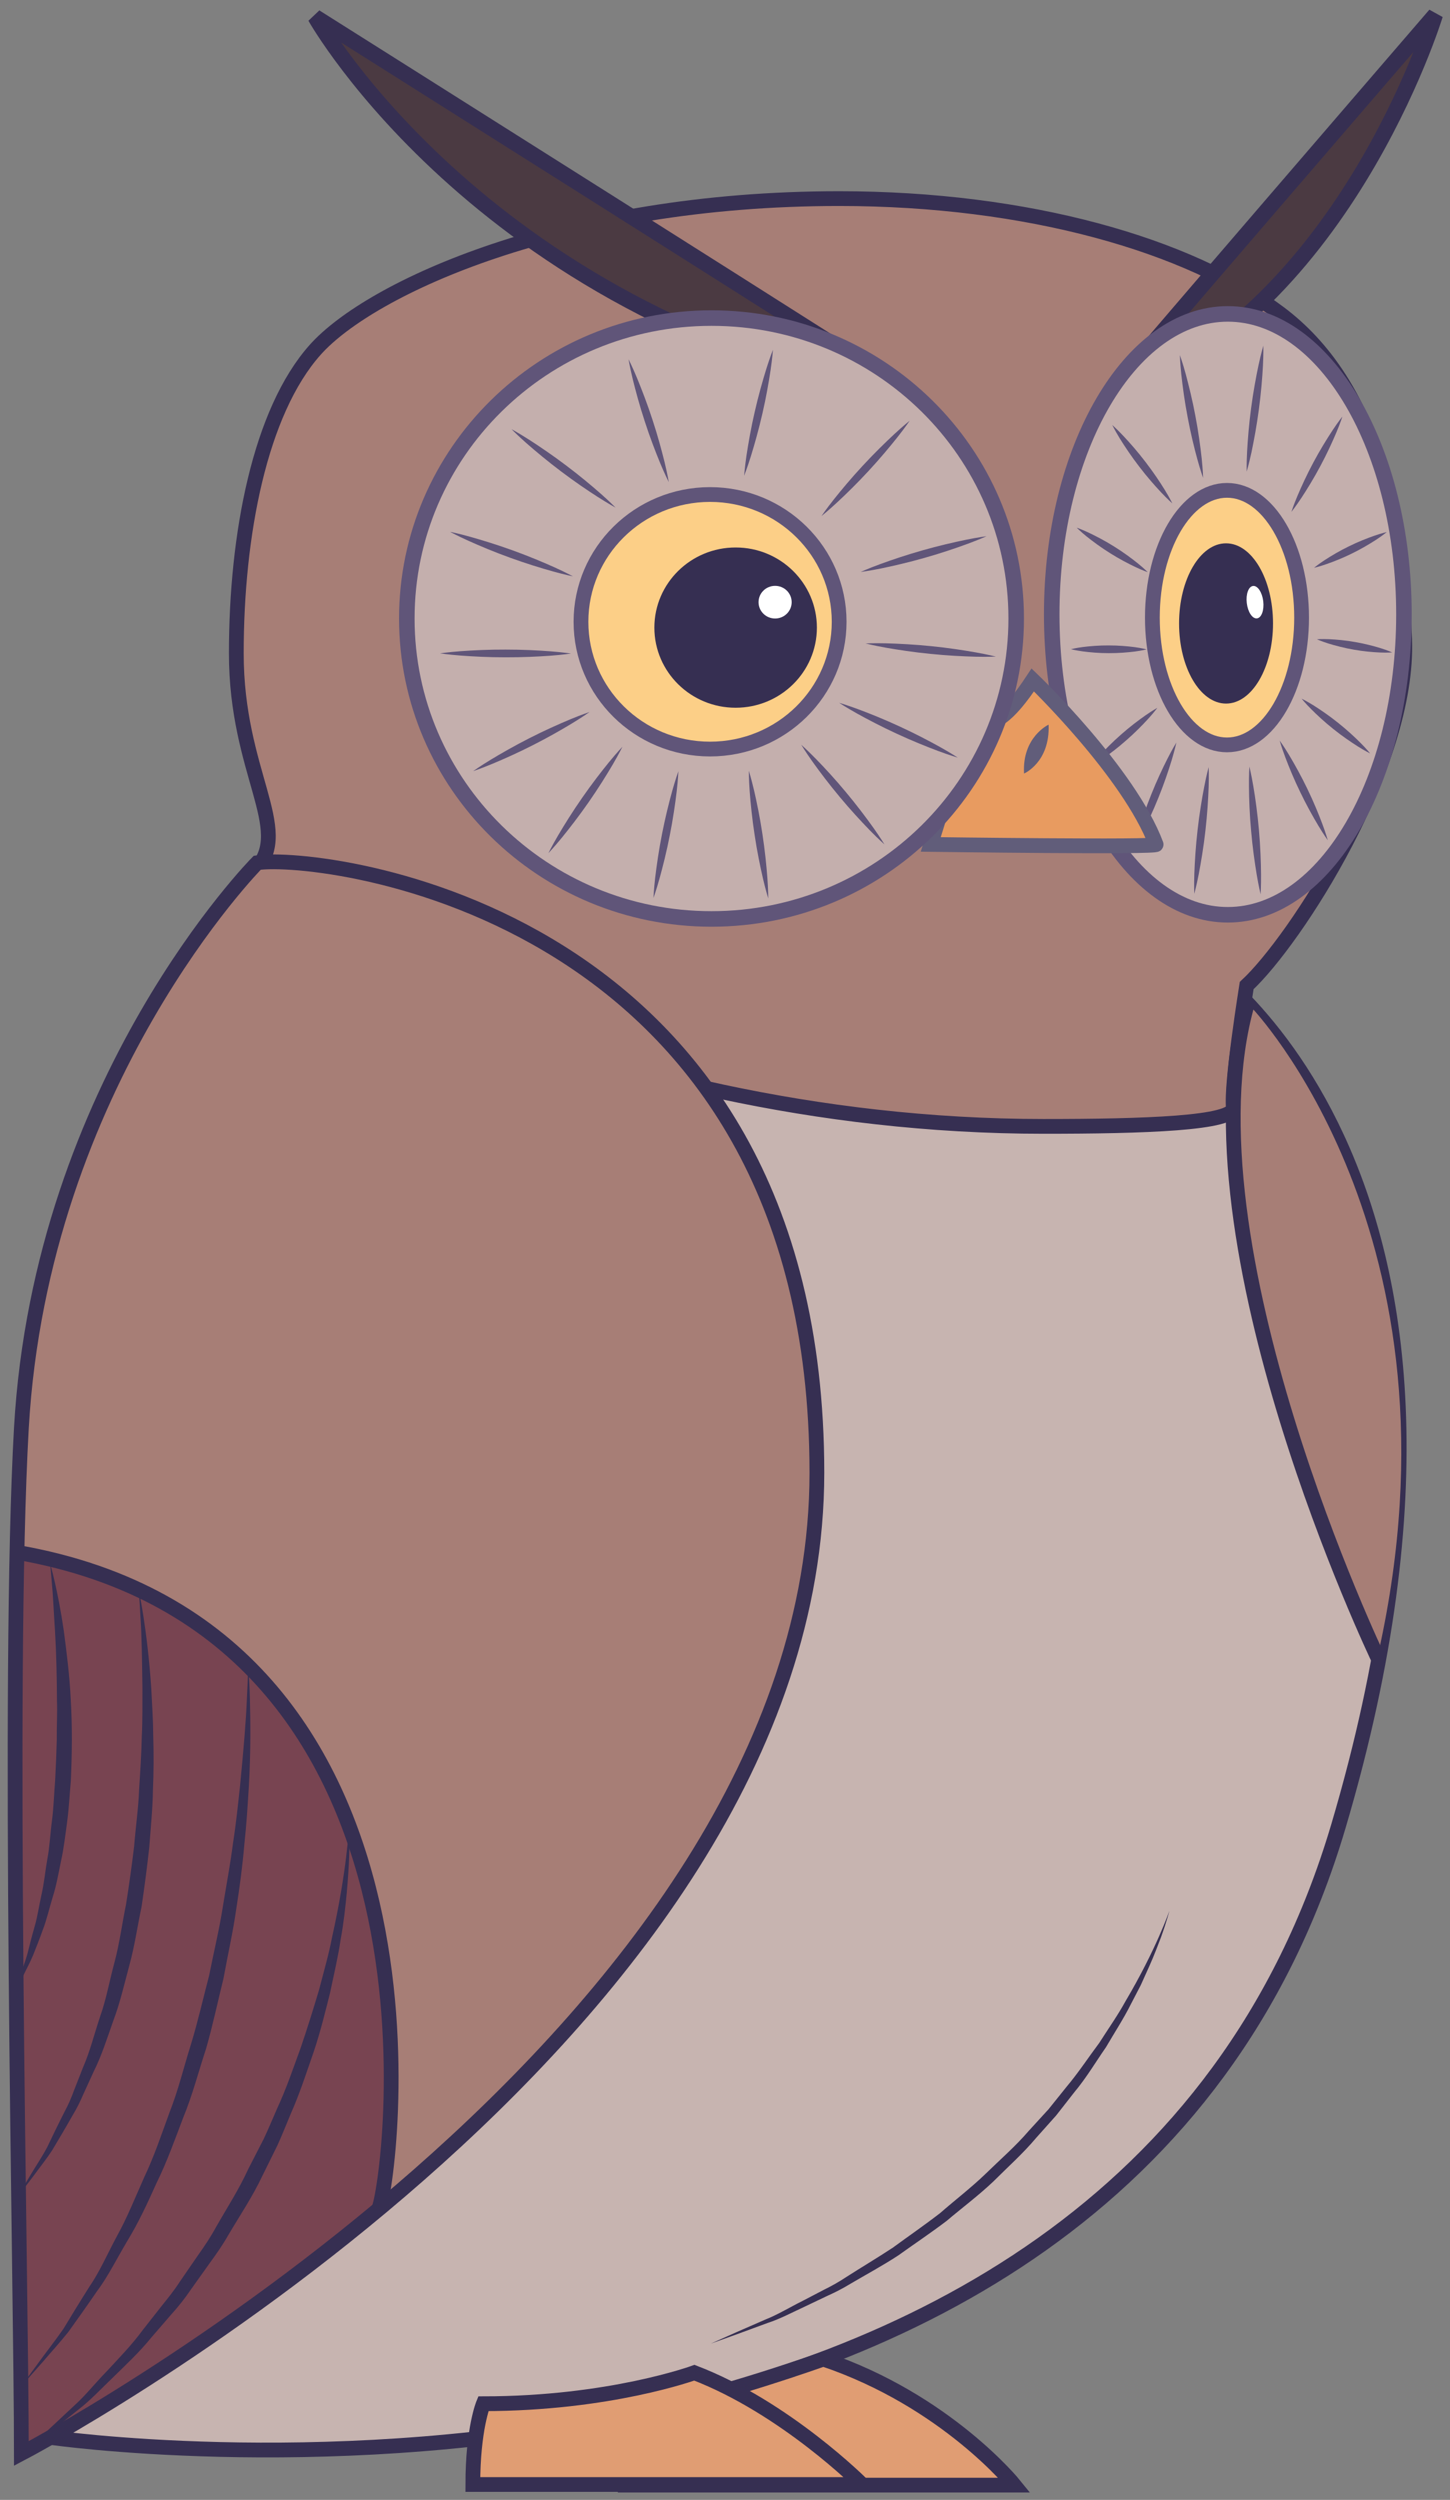 <svg xmlns="http://www.w3.org/2000/svg" xmlns:xlink="http://www.w3.org/1999/xlink" version="1.1" width="49.108" height="84.639" viewBox="0.076 -0.137 49.108 84.639">
  <rect x="0.076" y="-0.137" width="49.108" height="84.639" fill="#808080" stroke="none"/>
  <!-- Exported by Scratch - http://scratch.mit.edu/ -->
  <g id="ID0.616702429484576">
    <g id="Page-1">
      <g id="owl-a-[animals,bird,robert-hunter]">
        <g id="Group-441">
          <g id="Group-11">
            <path id="Fill-309" fill="#C7B4B0" stroke="none" stroke-width="1" d="M 1.192 82.385 C 1.192 82.385 35.997 87.087 44.466 64.378 C 52.829 41.957 41.631 33.139 41.631 33.139 C 41.631 33.139 15.269 26.8 11.142 31.656 C 7.014 36.512 1.192 82.385 1.192 82.385 "/>
            <path id="Stroke-313" fill="none" stroke="#362F52" stroke-width="0.5" d="M 1.784 82.386 C 1.784 82.386 37.745 87.59 45.406 61.688 C 52.105 39.043 40.302 32.093 40.302 32.093 C 40.302 32.093 24.99 26.975 8.789 30.562 C 8.212 31.262 1.2 34.893 1.784 82.386 Z "/>
            <path id="Fill-315" fill="#362F52" stroke="none" stroke-width="1" d="M 39.681 64.556 C 39.681 64.556 39.235 65.862 38.187 67.631 C 37.941 68.081 37.62 68.537 37.304 69.032 C 36.951 69.502 36.612 70.022 36.2 70.513 C 35.999 70.763 35.795 71.017 35.588 71.275 C 35.366 71.518 35.14 71.764 34.913 72.013 C 34.474 72.525 33.954 72.975 33.465 73.453 C 32.973 73.929 32.426 74.346 31.918 74.79 C 31.384 75.203 30.835 75.58 30.316 75.961 C 29.778 76.315 29.242 76.633 28.744 76.952 C 28.497 77.116 28.246 77.258 27.996 77.38 C 27.749 77.509 27.51 77.633 27.281 77.753 C 26.818 77.984 26.41 78.233 26.018 78.387 C 25.631 78.556 25.294 78.702 25.017 78.824 C 24.463 79.071 24.146 79.212 24.146 79.212 C 24.146 79.212 24.473 79.095 25.044 78.89 C 25.33 78.785 25.676 78.658 26.073 78.512 C 26.479 78.382 26.901 78.157 27.374 77.938 C 27.61 77.826 27.855 77.71 28.109 77.588 C 28.367 77.473 28.625 77.34 28.88 77.184 C 29.394 76.881 29.952 76.582 30.497 76.226 C 31.027 75.846 31.589 75.471 32.134 75.058 C 32.655 74.616 33.215 74.199 33.719 73.721 C 34.21 73.23 34.731 72.767 35.17 72.243 C 35.397 71.988 35.623 71.736 35.846 71.486 C 36.052 71.223 36.255 70.963 36.455 70.707 C 36.873 70.208 37.192 69.664 37.532 69.177 C 37.832 68.665 38.138 68.194 38.37 67.73 C 38.489 67.501 38.604 67.281 38.712 67.072 C 38.809 66.857 38.901 66.654 38.987 66.462 C 39.161 66.08 39.286 65.736 39.395 65.456 C 39.6 64.89 39.681 64.556 39.681 64.556 "/>
          </g>
          <g id="Group-10">
            <path id="Fill-317" fill="#E09D73" stroke="none" stroke-width="1" d="M 21.361 81.082 C 21.361 81.082 21.25 82.121 21.25 84.002 L 34.432 84.002 C 34.432 84.002 31.98 80.984 27.841 79.77 C 27.841 79.77 25.733 80.765 21.605 81.268 "/>
            <path id="Stroke-319" fill="none" stroke="#362F52" stroke-width="0.5" d="M 21.641 81.563 C 21.641 81.563 21.25 82.121 21.25 84.002 L 34.432 84.002 C 34.432 84.002 32.122 81.134 27.96 79.734 C 27.96 79.734 24.606 80.94 21.806 81.527 "/>
          </g>
          <g id="Group-9">
            <path id="Fill-321" fill="#E09D73" stroke="none" stroke-width="1" d="M 16.09 83.981 L 29.272 83.981 C 29.272 83.981 26.677 81.378 23.592 80.196 C 23.592 80.196 20.729 81.246 16.446 81.246 C 16.446 81.246 16.09 82.1 16.09 83.981 "/>
            <path id="Stroke-323" fill="none" stroke="#362F52" stroke-width="0.5" d="M 16.09 83.981 L 29.272 83.981 C 29.272 83.981 26.677 81.378 23.592 80.196 C 23.592 80.196 20.729 81.246 16.446 81.246 C 16.446 81.246 16.09 82.1 16.09 83.981 Z "/>
          </g>
          <g id="Group-8">
            <path id="Fill-325" fill="#A77E76" stroke="none" stroke-width="1" d="M 40.755 8.926 C 40.755 8.926 35.718 6.86 29.213 6.594 C 22.005 6.3 12.026 9.707 10.739 11.706 C 9.451 13.704 8.088 16.848 8.088 20.861 C 8.088 24.875 9.125 26.978 9.125 28.501 C 9.125 30.024 7.146 28.921 11.839 32.039 C 15.165 34.247 24.655 37.999 35.907 37.998 C 38.879 37.997 40.721 37.788 41.846 37.487 C 41.846 37.487 42.034 35.015 42.11 34.487 C 42.183 33.985 41.87 33.764 42.199 33.386 C 43.087 32.367 47.644 26.975 47.644 20.663 C 47.644 14.351 44.894 10.632 40.755 8.926 "/>
            <path id="Stroke-327" fill="none" stroke="#362F52" stroke-width="0.5" d="M 42.298 33.231 C 43.941 31.71 47.814 25.749 47.647 21.506 C 47.469 16.997 46.485 12.78 43.416 10.471 C 40.346 8.162 34.887 6.587 28.496 6.587 C 19.161 6.587 12.624 9.606 10.751 11.706 C 8.878 13.806 8.079 17.961 8.079 21.987 C 8.079 26.012 9.987 27.937 8.744 29.293 C 7.502 30.649 19.903 37.999 35.416 37.999 C 38.784 37.999 41.92 37.904 41.85 37.351 C 41.755 36.61 42.298 33.231 42.298 33.231 Z "/>
          </g>
          <g id="Group-6">
            <path id="Fill-329" fill="#4B3A42" stroke="none" stroke-width="1" d="M 11.186 0.867 C 11.186 0.867 17.399 11.35 27.98 11.498 L 11.186 0.867 Z "/>
            <path id="Stroke-331" fill="none" stroke="#362F52" stroke-width="0.526" d="M 31.256 13.431 C 31.394 13.456 10.751 0.437 10.751 0.437 C 10.751 0.437 16.565 10.806 31.256 13.431 Z "/>
          </g>
          <g id="Group-7">
            <path id="Fill-333" fill="#4B3A42" stroke="none" stroke-width="1" d="M 39.315 11.423 L 48.448 0.792 C 48.448 0.792 45.069 11.276 39.315 11.423 "/>
            <path id="Stroke-335" fill="none" stroke="#362F52" stroke-width="0.526" d="M 37.533 13.356 C 37.457 13.381 48.684 0.363 48.684 0.363 C 48.684 0.363 45.522 10.731 37.533 13.356 "/>
          </g>
          <g id="Group-5">
            <path id="Fill-337" fill="#C4AFAD" stroke="none" stroke-width="1" d="M 35.731 20.632 C 35.731 15.02 38.398 10.471 41.689 10.471 C 44.98 10.471 47.647 15.02 47.647 20.632 C 47.647 26.243 44.98 30.793 41.689 30.793 C 38.398 30.793 35.731 26.243 35.731 20.632 "/>
            <path id="Fill-339" fill="#FCCF87" stroke="none" stroke-width="1" d="M 39.104 20.861 C 39.104 18.481 40.236 16.552 41.631 16.552 C 43.027 16.552 44.158 18.481 44.158 20.861 C 44.158 23.242 43.027 25.171 41.631 25.171 C 40.236 25.171 39.104 23.242 39.104 20.861 "/>
            <path id="Fill-341" fill="#362F52" stroke="none" stroke-width="1" d="M 43.19 20.971 C 43.19 19.473 42.478 18.258 41.599 18.258 C 40.721 18.258 40.008 19.473 40.008 20.971 C 40.008 22.469 40.721 23.684 41.599 23.684 C 42.478 23.684 43.19 22.469 43.19 20.971 "/>
            <path id="Stroke-343" fill="none" stroke="#605579" stroke-width="0.5" d="M 39.104 20.774 C 39.104 18.394 40.236 16.465 41.631 16.465 C 43.027 16.465 44.158 18.394 44.158 20.774 C 44.158 23.154 43.027 25.083 41.631 25.083 C 40.236 25.083 39.104 23.154 39.104 20.774 Z "/>
            <path id="Stroke-345" fill="none" stroke="#605579" stroke-width="0.526" d="M 35.695 20.663 C 35.695 15.045 38.365 10.491 41.659 10.491 C 44.954 10.491 47.624 15.045 47.624 20.663 C 47.624 26.28 44.954 30.835 41.659 30.835 C 38.365 30.835 35.695 26.28 35.695 20.663 Z "/>
            <path id="Fill-347" fill="#605579" stroke="none" stroke-width="1" d="M 42.298 15.83 C 42.298 15.83 42.376 15.569 42.461 15.174 C 42.544 14.778 42.643 14.248 42.712 13.715 C 42.784 13.182 42.828 12.645 42.849 12.241 C 42.87 11.837 42.863 11.565 42.863 11.565 C 42.863 11.565 42.785 11.826 42.7 12.222 C 42.616 12.617 42.518 13.147 42.448 13.681 C 42.377 14.213 42.334 14.75 42.312 15.154 C 42.291 15.558 42.298 15.83 42.298 15.83 "/>
            <path id="Fill-349" fill="#605579" stroke="none" stroke-width="1" d="M 40.523 30.125 C 40.523 30.125 40.596 29.862 40.674 29.463 C 40.75 29.064 40.84 28.53 40.9 27.993 C 40.962 27.457 40.995 26.917 41.01 26.512 C 41.023 26.106 41.011 25.833 41.011 25.833 C 41.011 25.833 40.938 26.096 40.861 26.495 C 40.783 26.894 40.695 27.428 40.635 27.964 C 40.573 28.501 40.54 29.04 40.525 29.446 C 40.511 29.852 40.523 30.125 40.523 30.125 "/>
            <path id="Fill-351" fill="#605579" stroke="none" stroke-width="1" d="M 45.045 28.312 C 45.045 28.312 44.982 28.083 44.858 27.753 C 44.734 27.423 44.556 26.989 44.351 26.567 C 44.148 26.145 43.919 25.735 43.738 25.432 C 43.557 25.129 43.415 24.936 43.415 24.936 C 43.415 24.936 43.479 25.165 43.603 25.495 C 43.727 25.825 43.905 26.259 44.111 26.68 C 44.313 27.103 44.542 27.513 44.724 27.816 C 44.905 28.119 45.045 28.312 45.045 28.312 "/>
            <path id="Fill-353" fill="#605579" stroke="none" stroke-width="1" d="M 46.48 25.373 C 46.48 25.373 46.362 25.224 46.164 25.026 C 45.967 24.827 45.694 24.574 45.403 24.343 C 45.114 24.11 44.806 23.899 44.568 23.749 C 44.33 23.6 44.158 23.517 44.158 23.517 C 44.158 23.517 44.276 23.666 44.474 23.864 C 44.671 24.063 44.944 24.316 45.235 24.547 C 45.525 24.78 45.833 24.99 46.07 25.14 C 46.308 25.289 46.48 25.373 46.48 25.373 "/>
            <path id="Fill-355" fill="#605579" stroke="none" stroke-width="1" d="M 47.226 21.952 C 47.226 21.952 47.075 21.883 46.841 21.81 C 46.607 21.738 46.293 21.655 45.974 21.601 C 45.656 21.543 45.332 21.515 45.087 21.504 C 44.842 21.493 44.676 21.507 44.676 21.507 C 44.676 21.507 44.828 21.576 45.061 21.649 C 45.295 21.722 45.609 21.804 45.928 21.859 C 46.246 21.916 46.57 21.944 46.815 21.955 C 47.06 21.966 47.226 21.952 47.226 21.952 "/>
            <path id="Fill-357" fill="#605579" stroke="none" stroke-width="1" d="M 47.043 17.877 C 47.043 17.877 46.87 17.915 46.625 18 C 46.38 18.085 46.06 18.211 45.752 18.364 C 45.443 18.514 45.148 18.69 44.932 18.832 C 44.715 18.973 44.58 19.087 44.58 19.087 C 44.58 19.087 44.753 19.049 44.998 18.963 C 45.243 18.878 45.564 18.752 45.871 18.599 C 46.179 18.449 46.475 18.272 46.692 18.131 C 46.909 17.989 47.043 17.877 47.043 17.877 "/>
            <path id="Fill-359" fill="#605579" stroke="none" stroke-width="1" d="M 45.54 13.965 C 45.54 13.965 45.394 14.147 45.204 14.435 C 45.014 14.724 44.773 15.114 44.558 15.518 C 44.341 15.922 44.15 16.338 44.016 16.656 C 43.882 16.973 43.812 17.195 43.812 17.195 C 43.812 17.195 43.958 17.013 44.148 16.725 C 44.338 16.437 44.579 16.046 44.794 15.641 C 45.011 15.238 45.202 14.821 45.336 14.504 C 45.47 14.186 45.54 13.965 45.54 13.965 "/>
            <path id="Fill-361" fill="#605579" stroke="none" stroke-width="1" d="M 40.035 11.885 C 40.035 11.885 40.043 12.152 40.085 12.548 C 40.128 12.944 40.198 13.469 40.299 13.989 C 40.395 14.51 40.521 15.024 40.626 15.408 C 40.732 15.793 40.823 16.045 40.823 16.045 C 40.823 16.045 40.816 15.778 40.774 15.382 C 40.731 14.986 40.66 14.461 40.56 13.941 C 40.463 13.42 40.336 12.906 40.232 12.521 C 40.127 12.137 40.035 11.885 40.035 11.885 "/>
            <path id="Fill-363" fill="#605579" stroke="none" stroke-width="1" d="M 37.745 14.252 C 37.745 14.252 37.839 14.443 38.003 14.712 C 38.169 14.979 38.401 15.328 38.657 15.659 C 38.91 15.992 39.187 16.307 39.403 16.537 C 39.62 16.767 39.781 16.908 39.781 16.908 C 39.781 16.908 39.688 16.716 39.523 16.448 C 39.358 16.18 39.125 15.832 38.869 15.501 C 38.616 15.168 38.339 14.853 38.122 14.623 C 37.906 14.393 37.745 14.252 37.745 14.252 "/>
            <path id="Fill-365" fill="#605579" stroke="none" stroke-width="1" d="M 36.541 17.728 C 36.541 17.728 36.668 17.858 36.877 18.026 C 37.085 18.193 37.372 18.405 37.673 18.592 C 37.973 18.782 38.289 18.947 38.532 19.062 C 38.774 19.177 38.948 19.236 38.948 19.236 C 38.948 19.236 38.82 19.105 38.611 18.937 C 38.403 18.769 38.117 18.558 37.816 18.371 C 37.516 18.181 37.199 18.017 36.957 17.902 C 36.714 17.787 36.541 17.728 36.541 17.728 "/>
            <path id="Fill-367" fill="#605579" stroke="none" stroke-width="1" d="M 36.346 21.843 C 36.346 21.843 36.506 21.885 36.746 21.917 C 36.986 21.949 37.307 21.978 37.627 21.977 C 37.948 21.979 38.268 21.952 38.509 21.922 C 38.749 21.891 38.909 21.849 38.909 21.849 C 38.909 21.849 38.749 21.806 38.509 21.774 C 38.269 21.742 37.949 21.714 37.627 21.715 C 37.307 21.712 36.986 21.74 36.746 21.77 C 36.506 21.801 36.346 21.843 36.346 21.843 "/>
            <path id="Fill-369" fill="#605579" stroke="none" stroke-width="1" d="M 36.994 25.831 C 36.994 25.831 37.164 25.737 37.4 25.572 C 37.633 25.408 37.937 25.179 38.221 24.927 C 38.507 24.678 38.774 24.407 38.966 24.196 C 39.159 23.984 39.273 23.828 39.273 23.828 C 39.273 23.828 39.102 23.921 38.867 24.086 C 38.632 24.25 38.328 24.48 38.045 24.731 C 37.759 24.981 37.493 25.252 37.299 25.463 C 37.107 25.674 36.994 25.831 36.994 25.831 "/>
            <path id="Fill-371" fill="#605579" stroke="none" stroke-width="1" d="M 42.77 30.141 C 42.77 30.141 42.789 29.867 42.785 29.459 C 42.781 29.051 42.762 28.508 42.713 27.967 C 42.667 27.427 42.592 26.889 42.524 26.486 C 42.456 26.084 42.39 25.817 42.39 25.817 C 42.39 25.817 42.371 26.091 42.375 26.499 C 42.378 26.907 42.398 27.45 42.448 27.99 C 42.494 28.531 42.57 29.069 42.637 29.471 C 42.704 29.874 42.77 30.141 42.77 30.141 "/>
            <path id="Fill-373" fill="#605579" stroke="none" stroke-width="1" d="M 38.466 28.609 C 38.466 28.609 38.596 28.399 38.763 28.073 C 38.928 27.745 39.135 27.305 39.315 26.855 C 39.498 26.404 39.654 25.943 39.76 25.594 C 39.866 25.244 39.917 25.003 39.917 25.003 C 39.917 25.003 39.786 25.213 39.621 25.539 C 39.454 25.866 39.248 26.306 39.068 26.757 C 38.885 27.208 38.731 27.669 38.624 28.018 C 38.518 28.368 38.466 28.609 38.466 28.609 "/>
            <path id="Fill-419" fill="#FFFFFF" stroke="none" stroke-width="1" d="M 42.859 20.218 C 42.822 19.915 42.668 19.684 42.514 19.702 C 42.36 19.719 42.265 19.98 42.302 20.284 C 42.338 20.587 42.492 20.818 42.646 20.8 C 42.8 20.782 42.895 20.521 42.859 20.218 "/>
          </g>
          <g id="Group-4">
            <path id="Fill-375" fill="#E89B60" stroke="none" stroke-width="1" d="M 35.054 22.884 C 35.054 22.884 38.316 26.016 39.231 28.453 C 39.381 28.561 31.598 28.453 31.598 28.453 L 33.089 23.683 C 33.089 23.683 33.322 25.514 35.054 22.884 "/>
            <path id="Stroke-377" fill="none" stroke="#615D7A" stroke-width="0.5" d="M 35.054 22.884 C 35.054 22.884 38.316 26.016 39.231 28.453 C 39.381 28.561 31.598 28.453 31.598 28.453 L 33.089 23.683 C 33.089 23.683 33.322 25.514 35.054 22.884 Z "/>
          </g>
          <g id="Group-3">
            <path id="Fill-379" fill="#C4AFAD" stroke="none" stroke-width="1" d="M 13.916 20.773 C 13.916 15.161 18.531 10.612 24.224 10.612 C 29.917 10.612 34.532 15.161 34.532 20.773 C 34.532 26.384 29.917 30.934 24.224 30.934 C 18.531 30.934 13.916 26.384 13.916 20.773 "/>
            <path id="Fill-381" fill="#FCCF87" stroke="none" stroke-width="1" d="M 19.752 21.002 C 19.752 18.622 21.709 16.693 24.124 16.693 C 26.539 16.693 28.496 18.622 28.496 21.002 C 28.496 23.383 26.539 25.312 24.124 25.312 C 21.709 25.312 19.752 23.383 19.752 21.002 "/>
            <path id="Fill-383" fill="#362F52" stroke="none" stroke-width="1" d="M 27.742 21.112 C 27.742 19.614 26.51 18.399 24.99 18.399 C 23.47 18.399 22.238 19.614 22.238 21.112 C 22.238 22.61 23.47 23.825 24.99 23.825 C 26.51 23.825 27.742 22.61 27.742 21.112 "/>
            <path id="Stroke-385" fill="none" stroke="#605579" stroke-width="0.5" d="M 19.752 20.915 C 19.752 18.535 21.709 16.606 24.124 16.606 C 26.539 16.606 28.496 18.535 28.496 20.915 C 28.496 23.295 26.539 25.224 24.124 25.224 C 21.709 25.224 19.752 23.295 19.752 20.915 Z "/>
            <path id="Stroke-387" fill="none" stroke="#605579" stroke-width="0.526" d="M 13.854 20.804 C 13.854 15.186 18.474 10.632 24.173 10.632 C 29.873 10.632 34.492 15.186 34.492 20.804 C 34.492 26.421 29.873 30.976 24.173 30.976 C 18.474 30.976 13.854 26.421 13.854 20.804 Z "/>
            <path id="Fill-389" fill="#605579" stroke="none" stroke-width="1" d="M 25.278 15.971 C 25.278 15.971 25.38 15.714 25.503 15.321 C 25.625 14.928 25.775 14.401 25.896 13.868 C 26.02 13.335 26.114 12.795 26.175 12.388 C 26.235 11.981 26.254 11.706 26.254 11.706 C 26.254 11.706 26.151 11.963 26.028 12.356 C 25.906 12.749 25.757 13.276 25.636 13.809 C 25.512 14.342 25.419 14.882 25.357 15.289 C 25.298 15.696 25.278 15.971 25.278 15.971 "/>
            <path id="Fill-391" fill="#605579" stroke="none" stroke-width="1" d="M 22.207 30.266 C 22.207 30.266 22.301 30.006 22.412 29.609 C 22.522 29.213 22.656 28.682 22.76 28.145 C 22.867 27.609 22.945 27.067 22.994 26.658 C 23.041 26.25 23.052 25.974 23.052 25.974 C 23.052 25.974 22.957 26.234 22.846 26.63 C 22.735 27.027 22.603 27.558 22.498 28.095 C 22.391 28.631 22.314 29.173 22.265 29.581 C 22.218 29.99 22.207 30.266 22.207 30.266 "/>
            <path id="Fill-393" fill="#605579" stroke="none" stroke-width="1" d="M 30.031 28.453 C 30.031 28.453 29.887 28.215 29.648 27.879 C 29.408 27.543 29.077 27.103 28.724 26.682 C 28.373 26.258 27.999 25.854 27.71 25.558 C 27.42 25.261 27.211 25.077 27.211 25.077 C 27.211 25.077 27.354 25.314 27.594 25.652 C 27.834 25.988 28.165 26.427 28.518 26.848 C 28.869 27.271 29.244 27.675 29.532 27.972 C 29.821 28.269 30.031 28.453 30.031 28.453 "/>
            <path id="Fill-395" fill="#605579" stroke="none" stroke-width="1" d="M 32.513 25.514 C 32.513 25.514 32.28 25.36 31.917 25.157 C 31.554 24.955 31.064 24.698 30.561 24.467 C 30.06 24.234 29.546 24.026 29.155 23.881 C 28.765 23.735 28.496 23.658 28.496 23.658 C 28.496 23.658 28.729 23.812 29.092 24.015 C 29.455 24.217 29.945 24.474 30.448 24.705 C 30.949 24.938 31.464 25.145 31.853 25.291 C 32.244 25.436 32.513 25.514 32.513 25.514 "/>
            <path id="Fill-397" fill="#605579" stroke="none" stroke-width="1" d="M 33.804 22.093 C 33.804 22.093 33.533 22.024 33.123 21.951 C 32.712 21.878 32.163 21.794 31.612 21.74 C 31.06 21.683 30.506 21.655 30.088 21.644 C 29.672 21.634 29.392 21.648 29.392 21.648 C 29.392 21.648 29.663 21.718 30.073 21.791 C 30.484 21.864 31.033 21.947 31.584 22.001 C 32.136 22.058 32.69 22.086 33.107 22.097 C 33.524 22.107 33.804 22.093 33.804 22.093 "/>
            <path id="Fill-399" fill="#605579" stroke="none" stroke-width="1" d="M 33.488 18.018 C 33.488 18.018 33.21 18.053 32.801 18.136 C 32.392 18.22 31.852 18.344 31.32 18.496 C 30.787 18.647 30.261 18.824 29.871 18.968 C 29.48 19.111 29.225 19.228 29.225 19.228 C 29.225 19.228 29.504 19.193 29.912 19.11 C 30.321 19.026 30.861 18.901 31.393 18.749 C 31.926 18.599 32.452 18.421 32.842 18.277 C 33.232 18.134 33.488 18.018 33.488 18.018 "/>
            <path id="Fill-401" fill="#605579" stroke="none" stroke-width="1" d="M 30.886 14.106 C 30.886 14.106 30.668 14.28 30.364 14.561 C 30.061 14.843 29.666 15.228 29.293 15.633 C 28.919 16.035 28.566 16.457 28.309 16.781 C 28.052 17.105 27.897 17.336 27.897 17.336 C 27.897 17.336 28.116 17.162 28.419 16.881 C 28.723 16.6 29.118 16.214 29.49 15.81 C 29.865 15.407 30.217 14.984 30.475 14.66 C 30.731 14.336 30.886 14.106 30.886 14.106 "/>
            <path id="Fill-403" fill="#605579" stroke="none" stroke-width="1" d="M 21.363 12.026 C 21.363 12.026 21.408 12.299 21.505 12.698 C 21.603 13.098 21.746 13.626 21.918 14.146 C 22.086 14.667 22.284 15.178 22.441 15.559 C 22.6 15.939 22.726 16.186 22.726 16.186 C 22.726 16.186 22.682 15.913 22.584 15.513 C 22.486 15.114 22.343 14.585 22.171 14.066 C 22.002 13.545 21.804 13.034 21.647 12.653 C 21.489 12.273 21.363 12.026 21.363 12.026 "/>
            <path id="Fill-405" fill="#605579" stroke="none" stroke-width="1" d="M 17.399 14.393 C 17.399 14.393 17.593 14.592 17.904 14.867 C 18.216 15.14 18.639 15.494 19.08 15.825 C 19.52 16.158 19.977 16.469 20.327 16.692 C 20.677 16.916 20.923 17.049 20.923 17.049 C 20.923 17.049 20.729 16.849 20.418 16.575 C 20.107 16.301 19.683 15.947 19.242 15.617 C 18.802 15.284 18.344 14.974 17.995 14.75 C 17.645 14.526 17.399 14.393 17.399 14.393 "/>
            <path id="Fill-407" fill="#605579" stroke="none" stroke-width="1" d="M 15.317 17.869 C 15.317 17.869 15.562 18.002 15.942 18.173 C 16.321 18.344 16.832 18.559 17.353 18.746 C 17.873 18.936 18.403 19.098 18.804 19.21 C 19.206 19.322 19.481 19.377 19.481 19.377 C 19.481 19.377 19.235 19.243 18.857 19.072 C 18.477 18.901 17.966 18.687 17.445 18.499 C 16.925 18.31 16.394 18.148 15.993 18.035 C 15.592 17.923 15.317 17.869 15.317 17.869 "/>
            <path id="Fill-409" fill="#605579" stroke="none" stroke-width="1" d="M 14.979 21.984 C 14.979 21.984 15.256 22.026 15.672 22.058 C 16.088 22.09 16.642 22.119 17.197 22.118 C 17.751 22.12 18.306 22.094 18.721 22.063 C 19.138 22.032 19.414 21.99 19.414 21.99 C 19.414 21.99 19.138 21.947 18.722 21.915 C 18.306 21.883 17.751 21.855 17.197 21.856 C 16.642 21.853 16.088 21.881 15.672 21.911 C 15.256 21.942 14.979 21.984 14.979 21.984 "/>
            <path id="Fill-411" fill="#605579" stroke="none" stroke-width="1" d="M 16.1 25.972 C 16.1 25.972 16.366 25.884 16.751 25.724 C 17.135 25.564 17.641 25.339 18.133 25.087 C 18.626 24.838 19.107 24.563 19.462 24.347 C 19.817 24.132 20.043 23.969 20.043 23.969 C 20.043 23.969 19.777 24.057 19.393 24.216 C 19.009 24.376 18.503 24.602 18.011 24.853 C 17.517 25.103 17.038 25.378 16.682 25.593 C 16.327 25.809 16.1 25.972 16.1 25.972 "/>
            <path id="Fill-413" fill="#605579" stroke="none" stroke-width="1" d="M 26.095 30.282 C 26.095 30.282 26.096 30.005 26.066 29.595 C 26.035 29.186 25.981 28.641 25.897 28.1 C 25.817 27.56 25.707 27.023 25.614 26.622 C 25.52 26.222 25.437 25.958 25.437 25.958 C 25.437 25.958 25.436 26.234 25.465 26.645 C 25.495 27.055 25.551 27.599 25.634 28.139 C 25.715 28.68 25.825 29.216 25.918 29.617 C 26.012 30.018 26.095 30.282 26.095 30.282 "/>
            <path id="Fill-415" fill="#605579" stroke="none" stroke-width="1" d="M 18.648 28.75 C 18.648 28.75 18.84 28.548 19.102 28.228 C 19.363 27.907 19.7 27.473 20.013 27.021 C 20.327 26.571 20.618 26.105 20.827 25.749 C 21.036 25.393 21.157 25.144 21.157 25.144 C 21.157 25.144 20.966 25.346 20.703 25.666 C 20.442 25.986 20.106 26.421 19.793 26.873 C 19.479 27.323 19.188 27.789 18.979 28.145 C 18.77 28.5 18.648 28.75 18.648 28.75 "/>
            <path id="Fill-417" fill="#FFFFFF" stroke="none" stroke-width="1" d="M 26.888 20.251 C 26.888 19.945 26.637 19.698 26.327 19.698 C 26.017 19.698 25.766 19.945 25.766 20.251 C 25.766 20.556 26.017 20.804 26.327 20.804 C 26.637 20.804 26.888 20.556 26.888 20.251 "/>
          </g>
          <g id="Group-2">
            <path id="Fill-311" fill="#A77E76" stroke="none" stroke-width="1" d="M 46.769 55.784 C 46.769 55.784 39.991 42.003 42.458 33.969 C 42.458 33.969 49.889 41.697 46.769 55.784 "/>
            <path id="Fill-421" fill="#615D7A" stroke="none" stroke-width="1" d="M 34.758 26.053 C 34.758 26.053 35.641 25.675 35.59 24.397 C 35.59 24.397 34.687 24.814 34.758 26.053 "/>
            <path id="Stroke-423" fill="none" stroke="#362F52" stroke-width="0.5" d="M 46.769 56.05 C 46.769 56.05 40.008 41.948 42.326 33.827 "/>
          </g>
          <g id="Group">
            <path id="Fill-425" fill="#A77E76" stroke="none" stroke-width="1" d="M 0.8 82.931 C 0.8 82.931 27.34 68.89 27.807 50.37 C 28.263 32.301 13.325 28.75 8.733 29.042 C 8.733 29.042 1.349 37.321 0.817 47.526 C 0.284 57.731 0.8 82.931 0.8 82.931 "/>
            <path id="Fill-427" fill="#784451" stroke="none" stroke-width="1" d="M 0.877 82.931 C 0.877 82.931 9.846 77.549 13.025 74.493 C 13.025 74.493 14.907 61.41 7.741 55.651 C 3.987 52.634 0.576 52.564 0.576 52.564 L 0.877 82.931 Z "/>
            <path id="Stroke-429" fill="none" stroke="#362F52" stroke-width="0.5" d="M 0.8 82.931 C 0.8 82.931 27.742 68.821 27.742 49.724 C 27.742 30.628 10.92 28.75 8.789 29.073 C 8.789 29.073 1.466 36.468 0.8 48.215 C 0.32 56.688 0.8 77.287 0.8 82.931 Z "/>
            <path id="Stroke-431" fill="none" stroke="#362F52" stroke-width="0.5" d="M 12.898 74.663 C 13.275 73.984 16.023 55.084 0.651 52.421 "/>
            <path id="Fill-433" fill="#362F52" stroke="none" stroke-width="1" d="M 1.777 52.813 C 1.777 52.813 1.796 53.043 1.831 53.445 C 1.872 53.846 1.895 54.421 1.94 55.107 C 1.982 55.794 2.001 56.596 2.006 57.452 C 2.022 57.881 1.993 58.323 1.999 58.773 C 1.987 59.222 1.969 59.678 1.944 60.133 C 1.907 60.587 1.895 61.044 1.838 61.489 C 1.778 61.933 1.761 62.376 1.681 62.796 C 1.606 63.215 1.571 63.63 1.481 64.011 C 1.397 64.393 1.345 64.763 1.248 65.092 C 1.153 65.42 1.077 65.726 1.009 65.998 C 0.935 66.267 0.844 66.494 0.783 66.685 C 0.658 67.07 0.587 67.29 0.587 67.29 C 0.587 67.29 0.693 67.084 0.879 66.724 C 0.965 66.541 1.086 66.324 1.196 66.063 C 1.3 65.8 1.419 65.503 1.536 65.174 C 1.661 64.847 1.744 64.479 1.86 64.096 C 1.983 63.713 2.056 63.298 2.143 62.871 C 2.238 62.444 2.288 61.996 2.35 61.543 C 2.412 61.089 2.432 60.625 2.475 60.162 C 2.517 59.235 2.526 58.306 2.474 57.439 C 2.434 56.57 2.326 55.766 2.237 55.078 C 2.038 53.704 1.777 52.813 1.777 52.813 "/>
            <path id="Fill-435" fill="#362F52" stroke="none" stroke-width="1" d="M 4.773 53.689 C 4.773 53.689 4.803 54.024 4.833 54.61 C 4.875 55.195 4.886 56.032 4.9 57.035 C 4.897 57.536 4.907 58.078 4.878 58.652 C 4.867 59.226 4.827 59.829 4.787 60.453 C 4.765 61.078 4.67 61.718 4.619 62.371 C 4.541 63.022 4.449 63.682 4.345 64.338 C 4.211 64.989 4.126 65.652 3.958 66.285 C 3.786 66.916 3.676 67.554 3.465 68.142 C 3.268 68.733 3.123 69.322 2.893 69.847 C 2.788 70.113 2.687 70.373 2.588 70.624 C 2.496 70.877 2.394 71.117 2.274 71.337 C 2.047 71.782 1.848 72.197 1.672 72.566 C 1.478 72.925 1.277 73.22 1.127 73.473 C 0.824 73.979 0.651 74.268 0.651 74.268 C 0.651 74.268 0.856 74 1.214 73.53 C 1.386 73.29 1.616 73.009 1.843 72.665 C 2.054 72.312 2.293 71.911 2.543 71.468 C 2.677 71.25 2.793 71.013 2.901 70.761 C 3.015 70.512 3.133 70.254 3.254 69.989 C 3.517 69.466 3.701 68.88 3.913 68.28 C 4.14 67.685 4.284 67.044 4.458 66.4 C 4.635 65.756 4.73 65.086 4.87 64.423 C 4.969 63.755 5.057 63.084 5.13 62.423 C 5.179 61.761 5.247 61.109 5.255 60.476 C 5.283 59.844 5.284 59.233 5.266 58.654 C 5.262 58.075 5.224 57.528 5.199 57.024 C 5.064 55.007 4.773 53.689 4.773 53.689 "/>
            <path id="Fill-437" fill="#362F52" stroke="none" stroke-width="1" d="M 8.478 56.263 C 8.478 56.263 8.475 56.671 8.437 57.383 C 8.411 58.095 8.324 59.11 8.206 60.323 C 8.14 60.93 8.074 61.586 7.966 62.277 C 7.879 62.969 7.74 63.693 7.619 64.443 C 7.502 65.195 7.314 65.96 7.16 66.743 C 6.958 67.515 6.779 68.307 6.542 69.082 C 6.299 69.855 6.11 70.646 5.815 71.389 C 5.542 72.139 5.291 72.884 4.963 73.572 C 4.654 74.266 4.382 74.95 4.042 75.561 C 3.712 76.175 3.448 76.786 3.1 77.289 C 2.774 77.804 2.483 78.283 2.225 78.709 C 1.941 79.116 1.672 79.457 1.461 79.746 C 1.037 80.325 0.794 80.656 0.794 80.656 C 0.794 80.656 1.066 80.348 1.542 79.81 C 1.774 79.536 2.071 79.212 2.386 78.822 C 2.678 78.415 3.007 77.954 3.356 77.444 C 3.73 76.948 4.024 76.347 4.386 75.738 C 4.758 75.133 5.072 74.457 5.387 73.753 C 5.73 73.059 5.996 72.308 6.284 71.552 C 6.593 70.802 6.799 70.005 7.055 69.225 C 7.283 68.435 7.451 67.632 7.645 66.848 C 7.789 66.054 7.967 65.278 8.074 64.517 C 8.194 63.759 8.291 63.023 8.35 62.321 C 8.427 61.622 8.465 60.958 8.504 60.346 C 8.574 59.121 8.557 58.098 8.54 57.384 C 8.522 56.669 8.478 56.263 8.478 56.263 "/>
            <path id="Fill-439" fill="#362F52" stroke="none" stroke-width="1" d="M 11.901 61.688 C 11.901 61.688 11.881 62.071 11.799 62.734 C 11.719 63.397 11.571 64.34 11.322 65.455 C 11.215 66.016 11.044 66.611 10.879 67.243 C 10.691 67.869 10.488 68.528 10.258 69.201 C 10.013 69.87 9.778 70.569 9.463 71.248 C 9.311 71.59 9.17 71.94 9.007 72.282 C 8.835 72.618 8.661 72.956 8.487 73.294 C 8.172 73.987 7.756 74.626 7.386 75.277 C 7.207 75.606 6.999 75.915 6.786 76.214 C 6.577 76.517 6.371 76.816 6.169 77.11 C 5.977 77.412 5.753 77.683 5.538 77.952 C 5.325 78.223 5.117 78.488 4.915 78.745 C 4.525 79.276 4.087 79.718 3.698 80.14 C 3.297 80.551 2.968 80.969 2.621 81.281 C 2.279 81.601 1.98 81.88 1.734 82.11 C 1.246 82.576 0.967 82.841 0.967 82.841 C 0.967 82.841 1.27 82.604 1.802 82.187 C 2.067 81.976 2.388 81.718 2.756 81.424 C 3.133 81.137 3.494 80.745 3.914 80.345 C 4.328 79.937 4.793 79.509 5.212 78.992 C 5.43 78.74 5.654 78.481 5.882 78.217 C 6.118 77.957 6.34 77.678 6.543 77.377 C 6.754 77.081 6.968 76.781 7.185 76.476 C 7.406 76.174 7.622 75.864 7.81 75.533 C 8.197 74.877 8.631 74.233 8.961 73.532 C 9.133 73.185 9.304 72.838 9.474 72.493 C 9.635 72.143 9.772 71.785 9.921 71.435 C 10.23 70.739 10.458 70.027 10.696 69.344 C 10.928 68.659 11.092 67.978 11.254 67.337 C 11.39 66.689 11.534 66.081 11.616 65.509 C 11.722 64.942 11.773 64.416 11.82 63.95 C 11.862 63.484 11.887 63.077 11.901 62.742 C 11.927 62.071 11.901 61.688 11.901 61.688 "/>
          </g>
        </g>
      </g>
    </g>
  </g>
</svg>